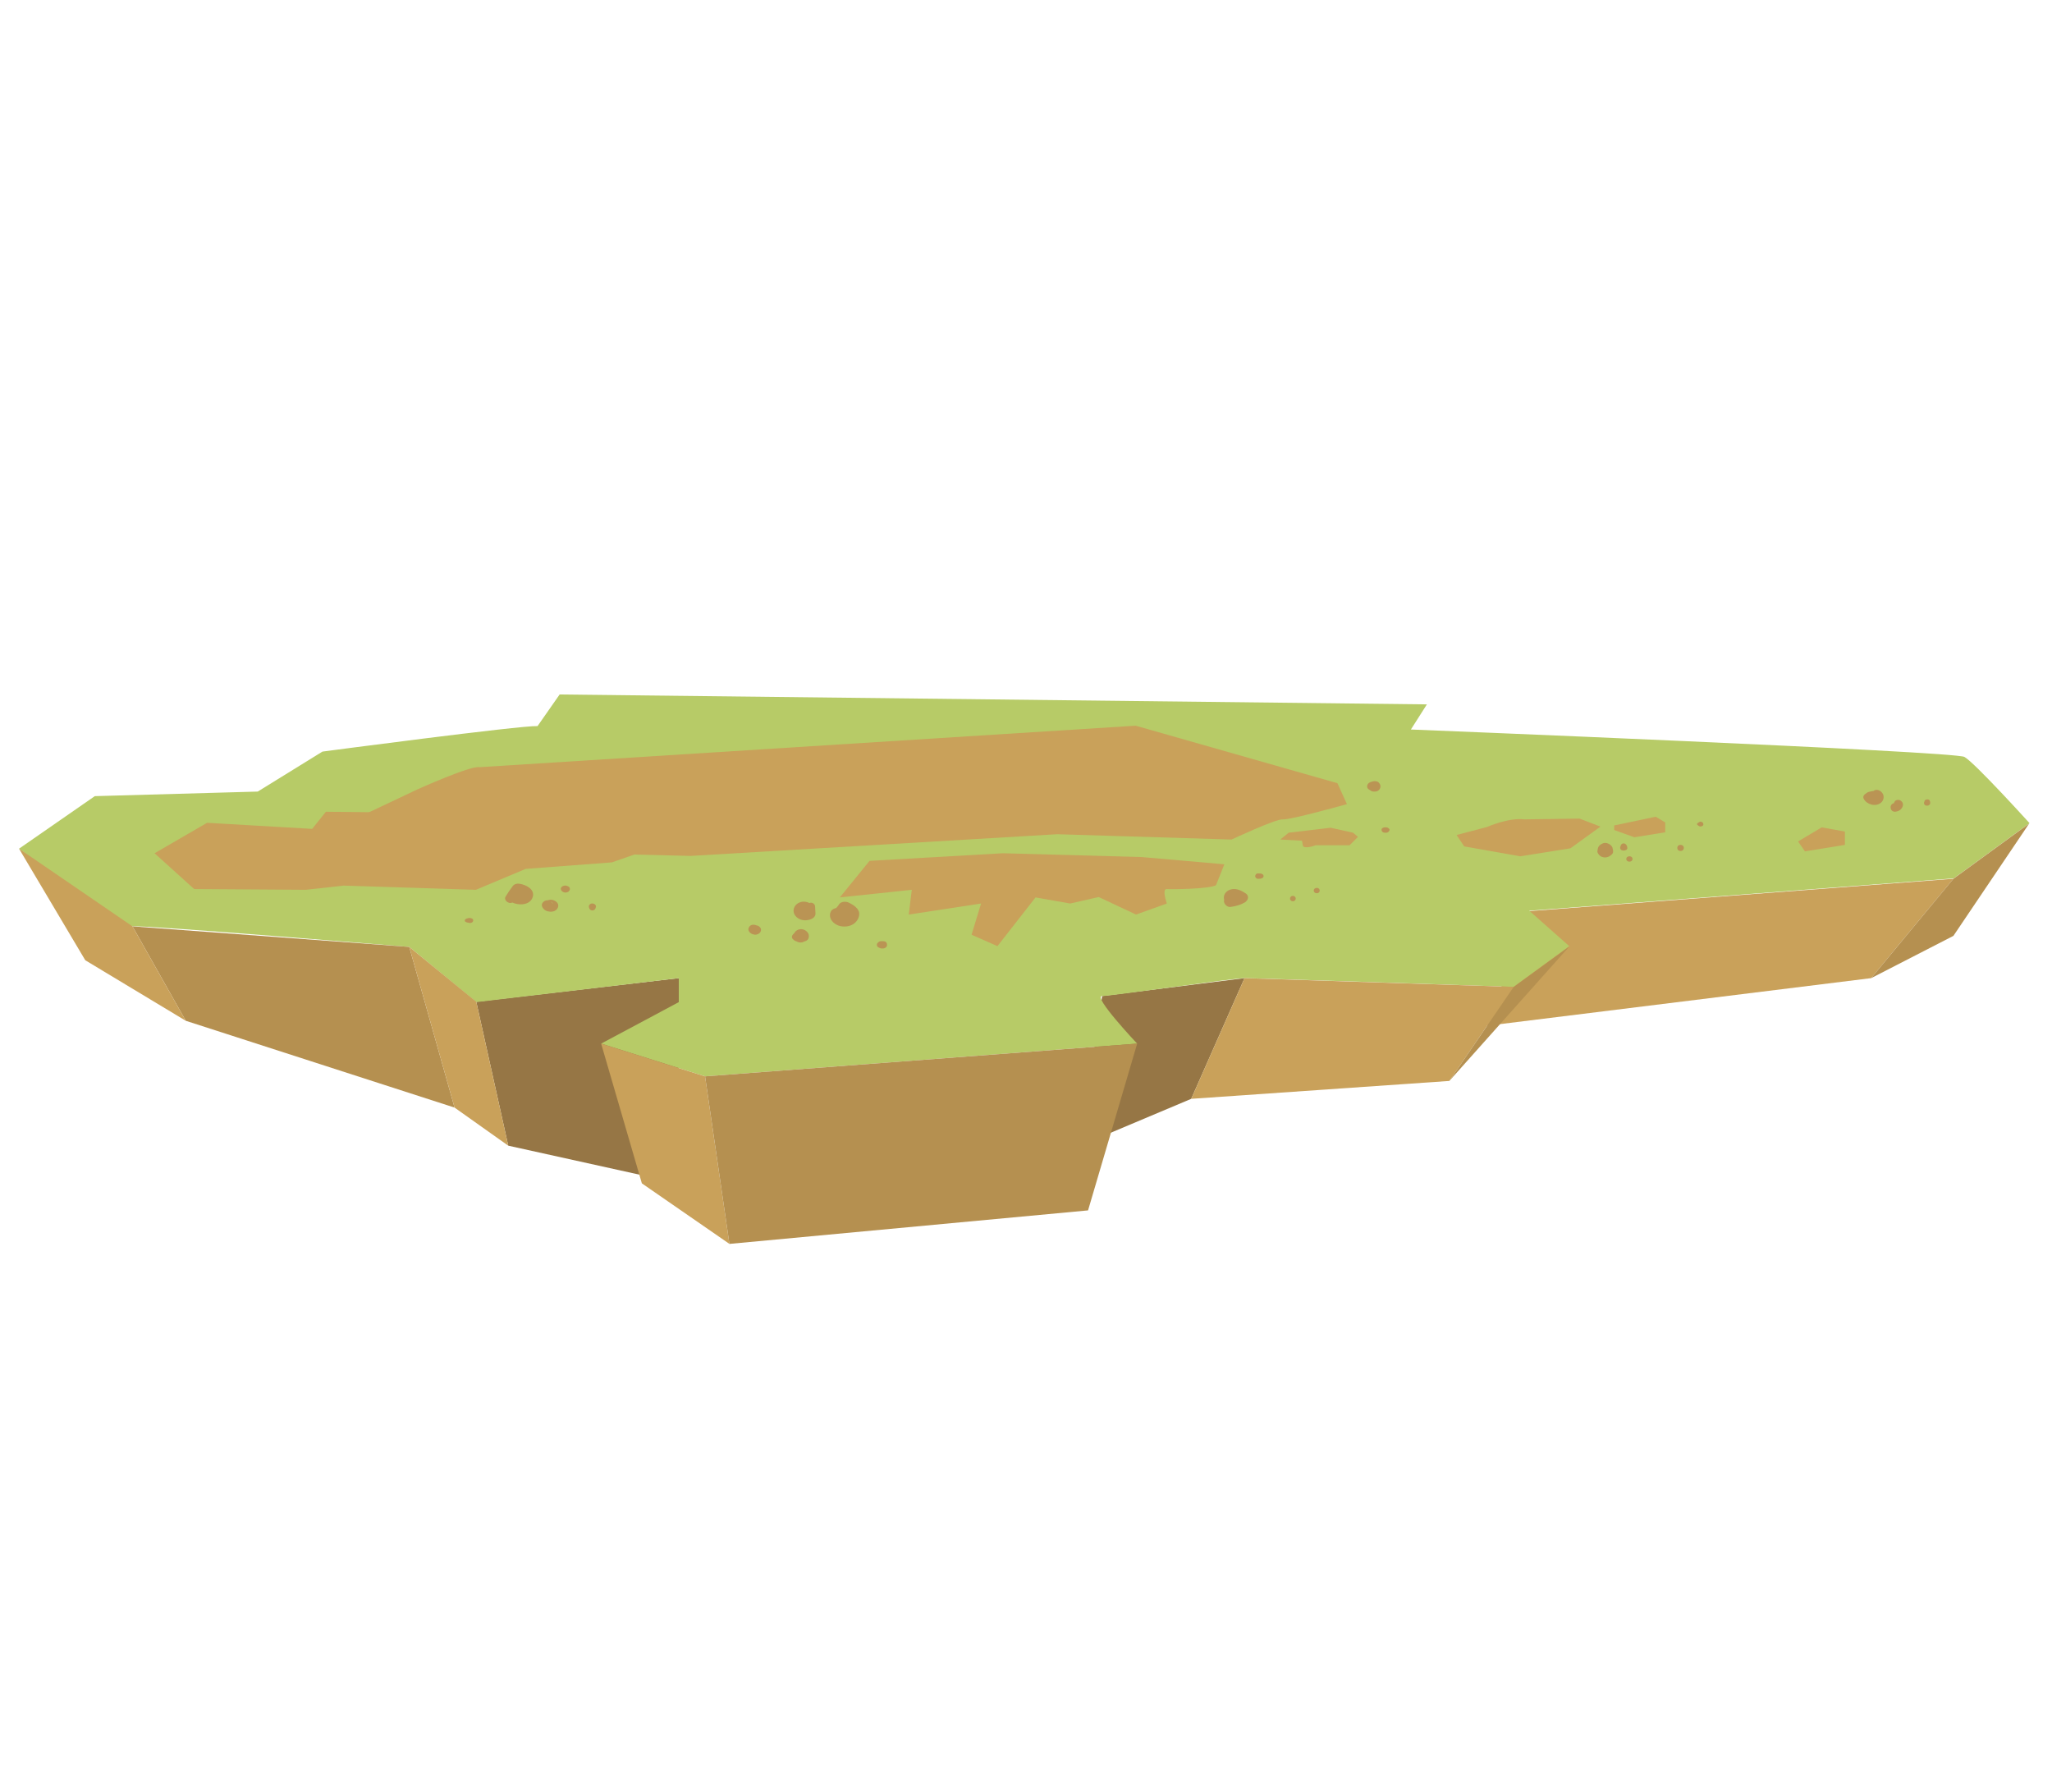 <?xml version="1.0" encoding="utf-8"?>
<!-- Generator: Adobe Illustrator 21.1.0, SVG Export Plug-In . SVG Version: 6.00 Build 0)  -->
<svg version="1.1" id="圖層_1" xmlns="http://www.w3.org/2000/svg" xmlns:xlink="http://www.w3.org/1999/xlink" x="0px" y="0px"
	 viewBox="0 0 539 470.7" style="enable-background:new 0 0 539 470.7;" xml:space="preserve">
<style type="text/css">
	.st0{fill:#C9A15A;}
	.st1{fill:#967645;}
	.st2{fill:#B7CB67;}
	.st3{fill:#B59050;}
	.st4{fill:#BA9454;}
</style>
<g>
	<polygon id="XMLID_527_" class="st0" points="513.1,230.8 491.5,256.9 390.6,269.4 401.7,239.3 	"/>
	<polygon id="XMLID_526_" class="st1" points="326.9,256.9 312.9,288.6 283.7,300.9 289.5,261.6 	"/>
	<polygon id="XMLID_525_" class="st1" points="178.3,256.9 178.3,310.8 133.5,300.9 125.1,263.1 	"/>
	<path id="XMLID_523_" class="st2" d="M141.2,190.7c-4.4-0.2-56.5,6.7-56.5,6.7l-17,10.5l-42.8,1.2L5,222.9c0,0,27.1,20.8,29.8,20.4
		s72.7,5.4,72.7,5.4l17.6,14.5l53.2-6.3v6.3l-20.4,10.9l27.3,8.6l113.5-8.6c0,0-11.8-12.5-9.2-12.5c2.5,0,34.5-4.7,37.5-4.7
		c3,0,70.6,2.3,70.6,2.3l14.6-10.7l-10.5-9.3l111.5-8.5l19.9-14.5c0,0-14.4-15.9-17.1-17.4c-2.7-1.5-145.4-7.2-145.4-7.2l4.2-6.6
		L147,182.4L141.2,190.7z"/>
	<polygon id="XMLID_522_" class="st0" points="437.4,216 437.4,218.6 429.3,219.9 424,218 424,216.8 434.9,214.5 	"/>
	<polygon id="XMLID_521_" class="st0" points="484.6,218.4 484.6,221.9 474.1,223.6 472.3,221 478.5,217.3 	"/>
	<path id="XMLID_520_" class="st0" d="M356.7,219.8l-2.2,2.2h-8.9c0,0-3.2,1.2-3.4,0c-0.2-1.2-0.2-1.2-0.2-1.2l-5.7-0.3l2.2-1.8
		l11-1.3l5.9,1.3L356.7,219.8z"/>
	<path id="XMLID_519_" class="st0" d="M400.4,215.2c-4.2-0.5-9.8,2-9.8,2l-8,2.1l2,3l14.7,2.6l13.2-2.1l7.9-5.7l-5.5-2.1
		L400.4,215.2z"/>
	<path id="XMLID_518_" class="st0" d="M125.9,201.5c-2.2-0.5-16.2,5.8-16.2,5.8l-13.1,6.2l6.5,9.4l78.3,1.9l96.3-5.7l45.8,1.4
		c0,0,11.7-5.5,13.5-5.3c1.8,0.2,16.8-4,16.8-4l-2.5-5.5l-53-15.1L125.9,201.5z"/>
	<g>
		<path id="XMLID_517_" class="st0" d="M319.4,232.5c-1.8,1-11.5,1.1-12.9,1c-1.4-0.1,0,3.8,0,3.8l-8.1,2.9l-9.8-4.6l-7.5,1.7
			l-9.1-1.6l-10,12.8l-6.8-3l2.5-8.2l-19,2.9l0.8-6.5l-18.9,2l7.8-9.6l35-2l36.5,1l21.7,1.9L319.4,232.5z"/>
	</g>
	<path id="XMLID_516_" class="st0" d="M172.5,222.4l-11.8,4.1l-22.6,1.7l-13.1,5.5l-34.8-1.1l-9.9,1.1L51,233.5l-10.4-9.4l13.8-8
		l27.6,1.6l3.6-4.5l36.8,0.4c0,0,8.4,1.8,9.4,1.7c0.9-0.1,34.6,0.7,36,0.9C169.3,216.2,172.5,222.4,172.5,222.4z"/>
	<polygon id="XMLID_515_" class="st3" points="34.8,243.3 48.8,268.1 119.4,290.9 107.5,248.7 	"/>
	<polygon id="XMLID_514_" class="st0" points="5,222.9 22.4,252.2 48.8,268.1 34.8,243.3 	"/>
	<polygon id="XMLID_513_" class="st0" points="125.1,263.1 133.5,300.9 119.4,290.9 107.5,248.7 	"/>
	<polygon id="XMLID_512_" class="st0" points="157.9,274.1 168.6,310.8 191.6,326.7 185.2,282.7 	"/>
	<polygon id="XMLID_511_" class="st3" points="298.7,274.1 285.8,317.9 191.6,326.7 185.2,282.7 	"/>
	<polygon id="XMLID_510_" class="st0" points="312.9,288.6 380.7,283.9 397.6,259.2 326.9,256.9 	"/>
	<polygon id="XMLID_509_" class="st3" points="412.2,248.6 380.7,283.9 397.6,259.2 	"/>
	<polygon id="XMLID_508_" class="st3" points="533,216.3 513.1,245.8 491.5,256.9 513.1,230.8 	"/>
	<g id="XMLID_506_">
		<path id="XMLID_507_" class="st4" d="M134.9,236.8c0.9-0.9,1.7-1.9,2.4-2.8c-0.6,0.2-1.1,0.4-1.7,0.6c0.3,0.1,0.6,0.1,0.9,0.2
			c0.4,0.1,0.3,0.3,0.4,0.1c0.1-0.3,0-0.1-0.2-0.2c-0.4-0.2-1-0.3-1.4-0.4c-1.4-0.3-2.8,1.4-1.5,2.3c1.8,1.3,5.3,1.4,6.1-0.9
			c0.7-2-1.5-3.3-3.5-3.6c-0.7-0.1-1.3,0.1-1.7,0.6c-0.7,0.9-1.3,1.8-1.9,2.8C132.2,236.5,133.9,237.8,134.9,236.8L134.9,236.8z"/>
	</g>
	<g id="XMLID_504_">
		<path id="XMLID_505_" class="st4" d="M143.9,238.3C143.8,238.3,143.9,238.3,143.9,238.3C143.8,238.3,143.8,238.3,143.9,238.3
			C143.9,238.3,143.9,238.3,143.9,238.3C143.7,238.2,143.9,238.3,143.9,238.3C144,238.3,143.6,238.2,143.9,238.3
			C144.1,238.3,143.8,238.2,143.9,238.3C143.8,238.2,143.9,238.3,143.9,238.3C144.2,238.4,143.8,238.2,143.9,238.3
			C144,238.4,143.7,238,143.9,238.3c0-0.4,0-0.8,0-1.2c0,0.1,0,0.1,0.1,0c0.1-0.1,0.2-0.2,0.3-0.2c-0.2,0.1,0.3-0.1,0.2-0.1
			c-0.2,0.1,0.2,0,0.2,0c-0.2,0-0.1-0.1,0.2,0c0,0-0.1,0-0.2,0c-0.2,0,0.3,0.2,0.2,0.1c-0.2-0.1,0.3,0.2,0.1,0.1
			c0.2,0.2,0.1,0.1,0.2,0.4c-0.3-0.6-1-1.1-1.8-0.9c-0.7,0.2-1.3,0.9-1,1.6c0.3,0.7,0.9,1.2,1.8,1.3c1,0.2,2.1-0.2,2.4-1.2
			c0.3-1.1-0.9-1.9-2-1.9c-0.9,0.1-1.7,0.5-2,1.3c-0.1,0.3,0.1,0.7,0.4,0.9C143.2,238.6,143.6,238.5,143.9,238.3L143.9,238.3z"/>
	</g>
	<g id="XMLID_502_">
		<path id="XMLID_503_" class="st4" d="M148.7,234.4c0.2,0,0.4-0.1,0.6-0.2c0.2-0.2,0.4-0.4,0.4-0.7c0-0.2-0.1-0.5-0.3-0.6
			c-0.2-0.2-0.5-0.2-0.7-0.3c-0.7-0.1-1.4,0.3-1.4,0.9C147.4,234.1,148.1,234.5,148.7,234.4L148.7,234.4z"/>
	</g>
	<g id="XMLID_500_">
		<path id="XMLID_501_" class="st4" d="M154.7,238.3c0,0.1,0.1,0.2,0.1,0.3c0.3,0.7,1.3,0.7,1.6,0c0-0.1,0.1-0.2,0.1-0.3
			c0.2-0.5-0.3-1-0.9-1C155.1,237.2,154.5,237.8,154.7,238.3L154.7,238.3z"/>
	</g>
	<g id="XMLID_497_">
		<path id="XMLID_499_" class="st4" d="M123.3,241.1c-0.2,0-0.3,0-0.5,0.1c-0.2,0-0.3,0.1-0.5,0.2c-0.3,0.2-0.3,0.6,0,0.7
			c0.2,0.1,0.3,0.2,0.5,0.2c0.2,0,0.3,0.1,0.5,0.1c0.5,0.1,1-0.2,1-0.7C124.3,241.3,123.8,241.1,123.3,241.1L123.3,241.1z"/>
	</g>
	<g id="XMLID_495_">
		<path id="XMLID_496_" class="st4" d="M220.5,241.4c0.2-0.4,0.5-0.8,0.8-1.2c0.1-0.1,0.3-0.3,0.4-0.4c0.1-0.1,0.7-0.4,0.2-0.3
			c-0.5-0.2-1-0.5-1.5-0.7c0.5,0.7,1.1,1.3,1.8,1.8c-0.2-0.4-0.4-0.8-0.6-1.2c0,0.2,0,0.2,0,0.1c0-0.1,0-0.1,0,0c0,0.1,0,0.1,0,0
			c0,0,0.1-0.1,0.1-0.1c0,0-0.1,0.1-0.1,0.1c0.1-0.1,0.1-0.1,0,0c-0.1,0.1-0.1,0.1,0,0c0.1,0,0.1-0.1,0.2,0c0.1,0,0.2,0.1,0.2,0.1
			c-0.2,0-0.1-0.1-0.2-0.1c-0.1,0-0.3-0.3-0.2-0.1c-0.3-0.3-0.5-0.5-0.8-0.7c-0.8-0.5-2.1-0.1-2.5,0.6c-0.8,1.4,0.1,2.9,1.5,3.6
			c1.2,0.6,2.8,0.6,4,0c1.2-0.6,1.9-1.8,1.9-2.9c0-1.4-1.6-2.4-2.9-3c-0.8-0.3-1.9-0.2-2.4,0.5c-0.3,0.6-0.9,1-1.2,1.6
			c-0.3,0.7-0.6,1.4-0.5,2.1C218.8,241.7,220.1,242.2,220.5,241.4L220.5,241.4z"/>
	</g>
	<g id="XMLID_493_">
		<path id="XMLID_494_" class="st4" d="M212.2,237.5c-0.5,0.6-0.8,1.3-1,2.1c0.2-0.3,0.5-0.5,0.7-0.8c0.1,0,0.1,0-0.1,0
			c-0.1,0-0.2,0.1-0.3,0.1c0.1,0,0.1,0,0,0c-0.1,0-0.1,0,0,0c0.1,0,0.1,0.1,0.2,0.1c-0.1-0.1-0.1-0.1,0,0c0.1,0,0.1,0.1,0.1,0.2
			c0-0.2-0.1-0.2,0,0c0.1-0.3,0,0.1-0.1,0.2c-0.1,0.2-0.4,0.4-0.7,0.4c-0.1,0-0.2,0-0.2,0c0.2,0,0.2,0-0.1,0
			c-0.2-0.1-0.2-0.2-0.1-0.1c0.2,0.2,0.1,0.1-0.2-0.3c0.3,0.7,1,1.2,1.9,1c0.8-0.1,1.4-0.7,1.5-1.4c0.1-1.5-1.8-2.5-3.4-2.1
			c-1.6,0.4-2.3,1.9-1.8,3.1c0.6,1.3,2.2,2,3.8,1.6c1-0.2,1.9-0.8,1.8-1.8c0-0.5-0.1-1.1-0.1-1.6
			C214.2,237.3,212.9,236.6,212.2,237.5L212.2,237.5z"/>
	</g>
	<g id="XMLID_491_">
		<path id="XMLID_492_" class="st4" d="M209.6,244.7c-0.1,0.2-0.2,0.3-0.3,0.4c-0.2,0.2-0.3,0.5-0.4,0.7c0.6-0.3,1.2-0.6,1.8-0.9
			c0.5,0.2,0.9,0.6,0.7,1c-0.3,0.2-0.5,0.5-0.8,0.7c-0.3,0-0.6-0.1-0.9-0.1c-0.4-0.2-0.5-0.7-0.4-1c0.5-0.3,1-0.7,1.5-1
			C210.4,244.6,210,244.5,209.6,244.7c-0.8,0.1-1.2,0.5-1.5,1c0.2-0.2,0.3-0.4,0.5-0.5c0,0-0.1,0-0.1,0.1c-0.6,0.3-0.7,1.2,0,1.5
			c0,0,0.1,0,0.1,0c-0.1-0.1-0.3-0.2-0.4-0.3c0.5,0.9,1.6,0.9,2.7,0.8c0.7,0,1.4-0.4,1.5-1c0.2-0.8-0.1-1.4-0.8-1.9
			c-0.7-0.5-1.8-0.5-2.5,0.1c-0.5,0.4-0.7,1.1-0.6,1.7c0.1,0.6,0.7,1.2,1.4,1.3c0.6,0.1,1,0,1.5-0.3c0.4-0.3,0.5-0.8,0.4-1.3
			c-0.1-0.2-0.1-0.4-0.3-0.7c0,0-0.1-0.2-0.1-0.1c0,0.1-0.1-0.2-0.1-0.2C211.1,244.2,210,244,209.6,244.7L209.6,244.7z"/>
	</g>
	<g id="XMLID_489_">
		<path id="XMLID_490_" class="st4" d="M198.7,244.8c-0.8,0-1.2-0.3-1.2-0.8c0-0.2,0.1-0.3,0-0.2c0.2-0.6,0.9-0.8,1.5-0.5
			c0.2,0.1,0.2,0.2,0.1,0.1c0.2,0.2,0.2,0.2-0.1-0.1c-0.1-0.1-0.3-0.2-0.4-0.3c-0.5-0.2-1.1-0.2-1.5,0.1c-0.4,0.3-0.6,0.8-0.5,1.2
			c0.2,0.7,0.9,1.1,1.7,1.2c0.8,0,1.6-0.5,1.6-1.3c0-0.5-0.4-0.9-0.9-1.1c-0.7-0.2-1.4,0-1.6,0.6C197.3,244.3,198,245,198.7,244.8
			L198.7,244.8z"/>
	</g>
	<g id="XMLID_487_">
		<path id="XMLID_488_" class="st4" d="M232,247.2c-0.2,0-0.4,0-0.6,0c-0.3,0-0.5,0.1-0.7,0.3c-0.5,0.3-0.5,1,0,1.3
			c0.2,0.1,0.4,0.2,0.7,0.3c0.2,0,0.4,0,0.6,0c0.5,0,1-0.4,1-0.9C233,247.5,232.6,247.2,232,247.2L232,247.2z"/>
	</g>
	<g id="XMLID_485_">
		<path id="XMLID_486_" class="st4" d="M324.1,236C324.1,236.1,324.1,236.1,324.1,236c-0.1,0.3-0.2,0.6-0.3,0.9
			c0.2-0.2,0.3-0.3,0.4-0.5c0-0.1,0.1-0.3,0-0.4c0,0,0,0.1,0,0.1c-0.1,0.1-0.1,0.1,0,0c0,0,0.1-0.1,0.1-0.1c-0.1,0.1-0.1,0.1,0,0
			c0,0-0.1,0.1-0.2,0.1c-0.3,0-0.1,0-0.1,0c-0.1,0,0.2,0.1,0.1,0c0.3,0.2,0.5,0.4,0.9,0.6c0.1-0.8,0.2-1.5,0.3-2.3
			c-0.2,0.1-0.4,0.3-0.7,0.4c0,0-0.4,0.2-0.3,0.1c-0.2,0.1-0.4,0.1-0.6,0.2c-0.1,0-0.3,0.1-0.4,0.1c-0.2,0-0.3,0-0.1,0
			c-0.9,0.1-1.7,0.6-1.7,1.5c0,0.7,0.8,1.6,1.7,1.5c1.4-0.2,2.6-0.5,3.8-1.2c0.8-0.5,1.2-1.6,0.3-2.3c-1.2-0.8-2.7-1.6-4.3-1
			c-1.3,0.5-1.9,1.8-1.3,3c0.3,0.5,0.9,0.6,1.4,0.5c0,0,0,0,0.1,0c-0.2,0-0.4,0-0.6,0c0.2,0,0.3,0.1,0.5,0.1
			C324,237.4,324.3,236.5,324.1,236L324.1,236z"/>
	</g>
	<g id="XMLID_483_">
		<path id="XMLID_484_" class="st4" d="M330.7,229.4c-0.1,0-0.2,0-0.4,0c-0.3,0-0.6,0.4-0.6,0.7c0,0.3,0.2,0.6,0.6,0.7
			c0.1,0,0.2,0,0.4,0c0.3,0,0.6,0,0.9-0.2c0.2-0.1,0.3-0.3,0.3-0.5c0-0.2-0.1-0.4-0.3-0.5C331.3,229.4,331.1,229.4,330.7,229.4
			L330.7,229.4z"/>
	</g>
	<g id="XMLID_480_">
		<path id="XMLID_481_" class="st4" d="M339.6,236.7c1,0,1-1.4,0-1.4C338.6,235.3,338.6,236.7,339.6,236.7L339.6,236.7z"/>
	</g>
	<g id="XMLID_478_">
		<path id="XMLID_479_" class="st4" d="M345.9,234.6c1,0,1-1.4,0-1.4C344.8,233.2,344.8,234.6,345.9,234.6L345.9,234.6z"/>
	</g>
	<g id="XMLID_476_">
		<path id="XMLID_477_" class="st4" d="M364.1,217.3c-0.1,0-0.3,0-0.4,0c-0.4,0-0.9,0.3-0.8,0.7c0,0.4,0.4,0.7,0.8,0.7
			c0.1,0,0.3,0,0.4,0c0.5,0,0.9-0.4,0.9-0.8C365,217.7,364.6,217.3,364.1,217.3L364.1,217.3z"/>
	</g>
	<g id="XMLID_474_">
		<path id="XMLID_475_" class="st4" d="M359.5,207.3c0.3,0.2,0.5,0.3,0.8,0.5c0.3,0.1,0.5,0.1,0.8,0.1c0.8,0,1.4-0.5,1.5-1.2
			c0.1-0.6-0.4-1.4-1.1-1.5c-0.2,0-0.5-0.1-0.7,0c-0.1,0-0.3,0-0.4,0.1c-0.2,0-0.4,0.1-0.6,0.2C359.1,205.8,358.8,206.8,359.5,207.3
			L359.5,207.3z"/>
	</g>
	<g id="XMLID_472_">
		<path id="XMLID_473_" class="st4" d="M423.7,223.5c0-0.2,0-0.4-0.1-0.6c0-0.3-0.2-0.6-0.4-0.8c-0.2-0.2-0.4-0.4-0.7-0.5
			c-0.5-0.3-1.2-0.3-1.7,0c-0.6,0.3-1,0.7-1.1,1.3c0,0.2-0.1,0.4-0.1,0.6c-0.1,0.4,0.3,0.9,0.6,1.2c0.3,0.3,0.9,0.5,1.4,0.5
			c0.5,0,1.1-0.2,1.4-0.5C423.5,224.4,423.8,224,423.7,223.5L423.7,223.5z"/>
	</g>
	<g id="XMLID_470_">
		<path id="XMLID_471_" class="st4" d="M425.7,222.1c0,0.1,0,0.2-0.1,0.3c-0.1,0.3,0,0.6,0.2,0.8c0.2,0.1,0.4,0.2,0.7,0.2
			c0.2,0,0.5-0.1,0.7-0.2c0.3-0.2,0.3-0.5,0.2-0.8c0-0.1,0-0.2-0.1-0.3c-0.1-0.3-0.5-0.6-0.8-0.6
			C426.2,221.5,425.8,221.7,425.7,222.1L425.7,222.1z"/>
	</g>
	<g id="XMLID_468_">
		<path id="XMLID_469_" class="st4" d="M428,226.3c1.1,0,1.1-1.4,0-1.4C426.9,224.9,426.9,226.3,428,226.3L428,226.3z"/>
	</g>
	<g id="XMLID_466_">
		<path id="XMLID_467_" class="st4" d="M441.4,223.5c1.2,0,1.2-1.6,0-1.6C440.3,221.9,440.3,223.5,441.4,223.5L441.4,223.5z"/>
	</g>
	<g id="XMLID_464_">
		<path id="XMLID_465_" class="st4" d="M446.2,216c-0.1,0.1-0.2,0.1-0.3,0.2c-0.2,0.2-0.2,0.3,0,0.5c0.1,0.1,0.2,0.1,0.3,0.2
			c0.2,0.2,0.5,0.2,0.8,0.1c0.3-0.1,0.5-0.3,0.4-0.6c0-0.2-0.1-0.4-0.4-0.5C446.8,215.7,446.5,215.8,446.2,216L446.2,216z"/>
	</g>
	<g id="XMLID_462_">
		<path id="XMLID_463_" class="st4" d="M491.7,207.8c-0.3,0.1-0.6,0.1-0.9,0.2c-0.3,0.1-0.5,0.3-0.8,0.5c-0.6,0.4-0.7,0.9-0.4,1.4
			c0.8,1.4,3.1,2.1,4.5,0.9c0.6-0.5,0.8-1.3,0.6-2c-0.3-0.9-1.4-1.7-2.4-1.2c-0.5,0.3-0.7,0.7-0.6,1.2c0,0.2,0.1,0.3,0.2,0.4
			c0,0,0.2,0.2,0.2,0.2c0,0-0.2-0.2-0.1-0.1c-0.1-0.1,0-0.2,0,0c0,0.2,0.1-0.1,0-0.1c0,0,0,0.2,0,0.2c0,0,0.1-0.3,0,0
			c-0.1,0.1,0.1-0.3,0,0c0-0.1,0.2-0.2,0-0.1c0,0,0.3-0.1,0.2-0.1c-0.2,0,0.3,0-0.1,0c0.1,0,0.1,0,0,0c-0.1,0-0.1,0-0.1,0
			c0.1,0,0.1,0,0,0c0,0-0.3-0.1-0.1,0c-0.1,0-0.1-0.1-0.2-0.1c-0.2-0.2,0.1,0.1-0.1-0.1c-0.1,0.4-0.1,0.8-0.2,1.3
			c0.2-0.2,0.5-0.3,0.7-0.6c0.2-0.2,0.3-0.4,0.5-0.7C493,208.4,492.4,207.6,491.7,207.8L491.7,207.8z"/>
	</g>
	<g id="XMLID_460_">
		<path id="XMLID_461_" class="st4" d="M498.3,210.9c-0.4-0.1-0.9,0-1.2,0.2c-0.6,0.4-0.6,1.1-0.3,1.6c0.1,0.3,0.6,0.5,1,0.5
			c0.7-0.1,1.3-0.3,1.7-0.9c0.4-0.5,0.5-1.2,0.1-1.7c-0.3-0.4-0.8-0.6-1.3-0.5c-0.5,0.1-0.8,0.5-0.8,1c0-0.3,0-0.1,0,0.1
			c0,0,0,0.1,0,0.1c0,0.1,0-0.2,0-0.1c0,0.2,0.1-0.2,0,0c0,0-0.1,0.2,0,0c0.1-0.1,0,0-0.1,0c-0.1,0.1,0,0,0.1,0
			c-0.2,0.1,0.2-0.1,0,0c0.4,0.1,0.8,0.3,1.3,0.4c-0.1-0.1-0.1-0.1,0,0.1c0-0.1,0-0.1,0,0.1c0,0,0,0,0-0.1c0-0.2,0-0.3-0.1-0.5
			c0.1,0.1,0.1,0.2,0.1,0.1c0-0.1,0,0,0,0.1c0-0.1,0-0.1,0,0.1c0,0.1,0,0.1,0,0C498.9,211.4,498.6,211,498.3,210.9L498.3,210.9z"/>
	</g>
	<g id="XMLID_458_">
		<path id="XMLID_459_" class="st4" d="M505.5,210.4c0,0.1,0,0.2-0.1,0.3c-0.1,0.5,0.2,0.9,0.8,0.9c0.6,0,0.9-0.5,0.8-0.9
			c0-0.1,0-0.2-0.1-0.3C506.9,209.8,505.7,209.8,505.5,210.4L505.5,210.4z"/>
	</g>
</g>
</svg>

